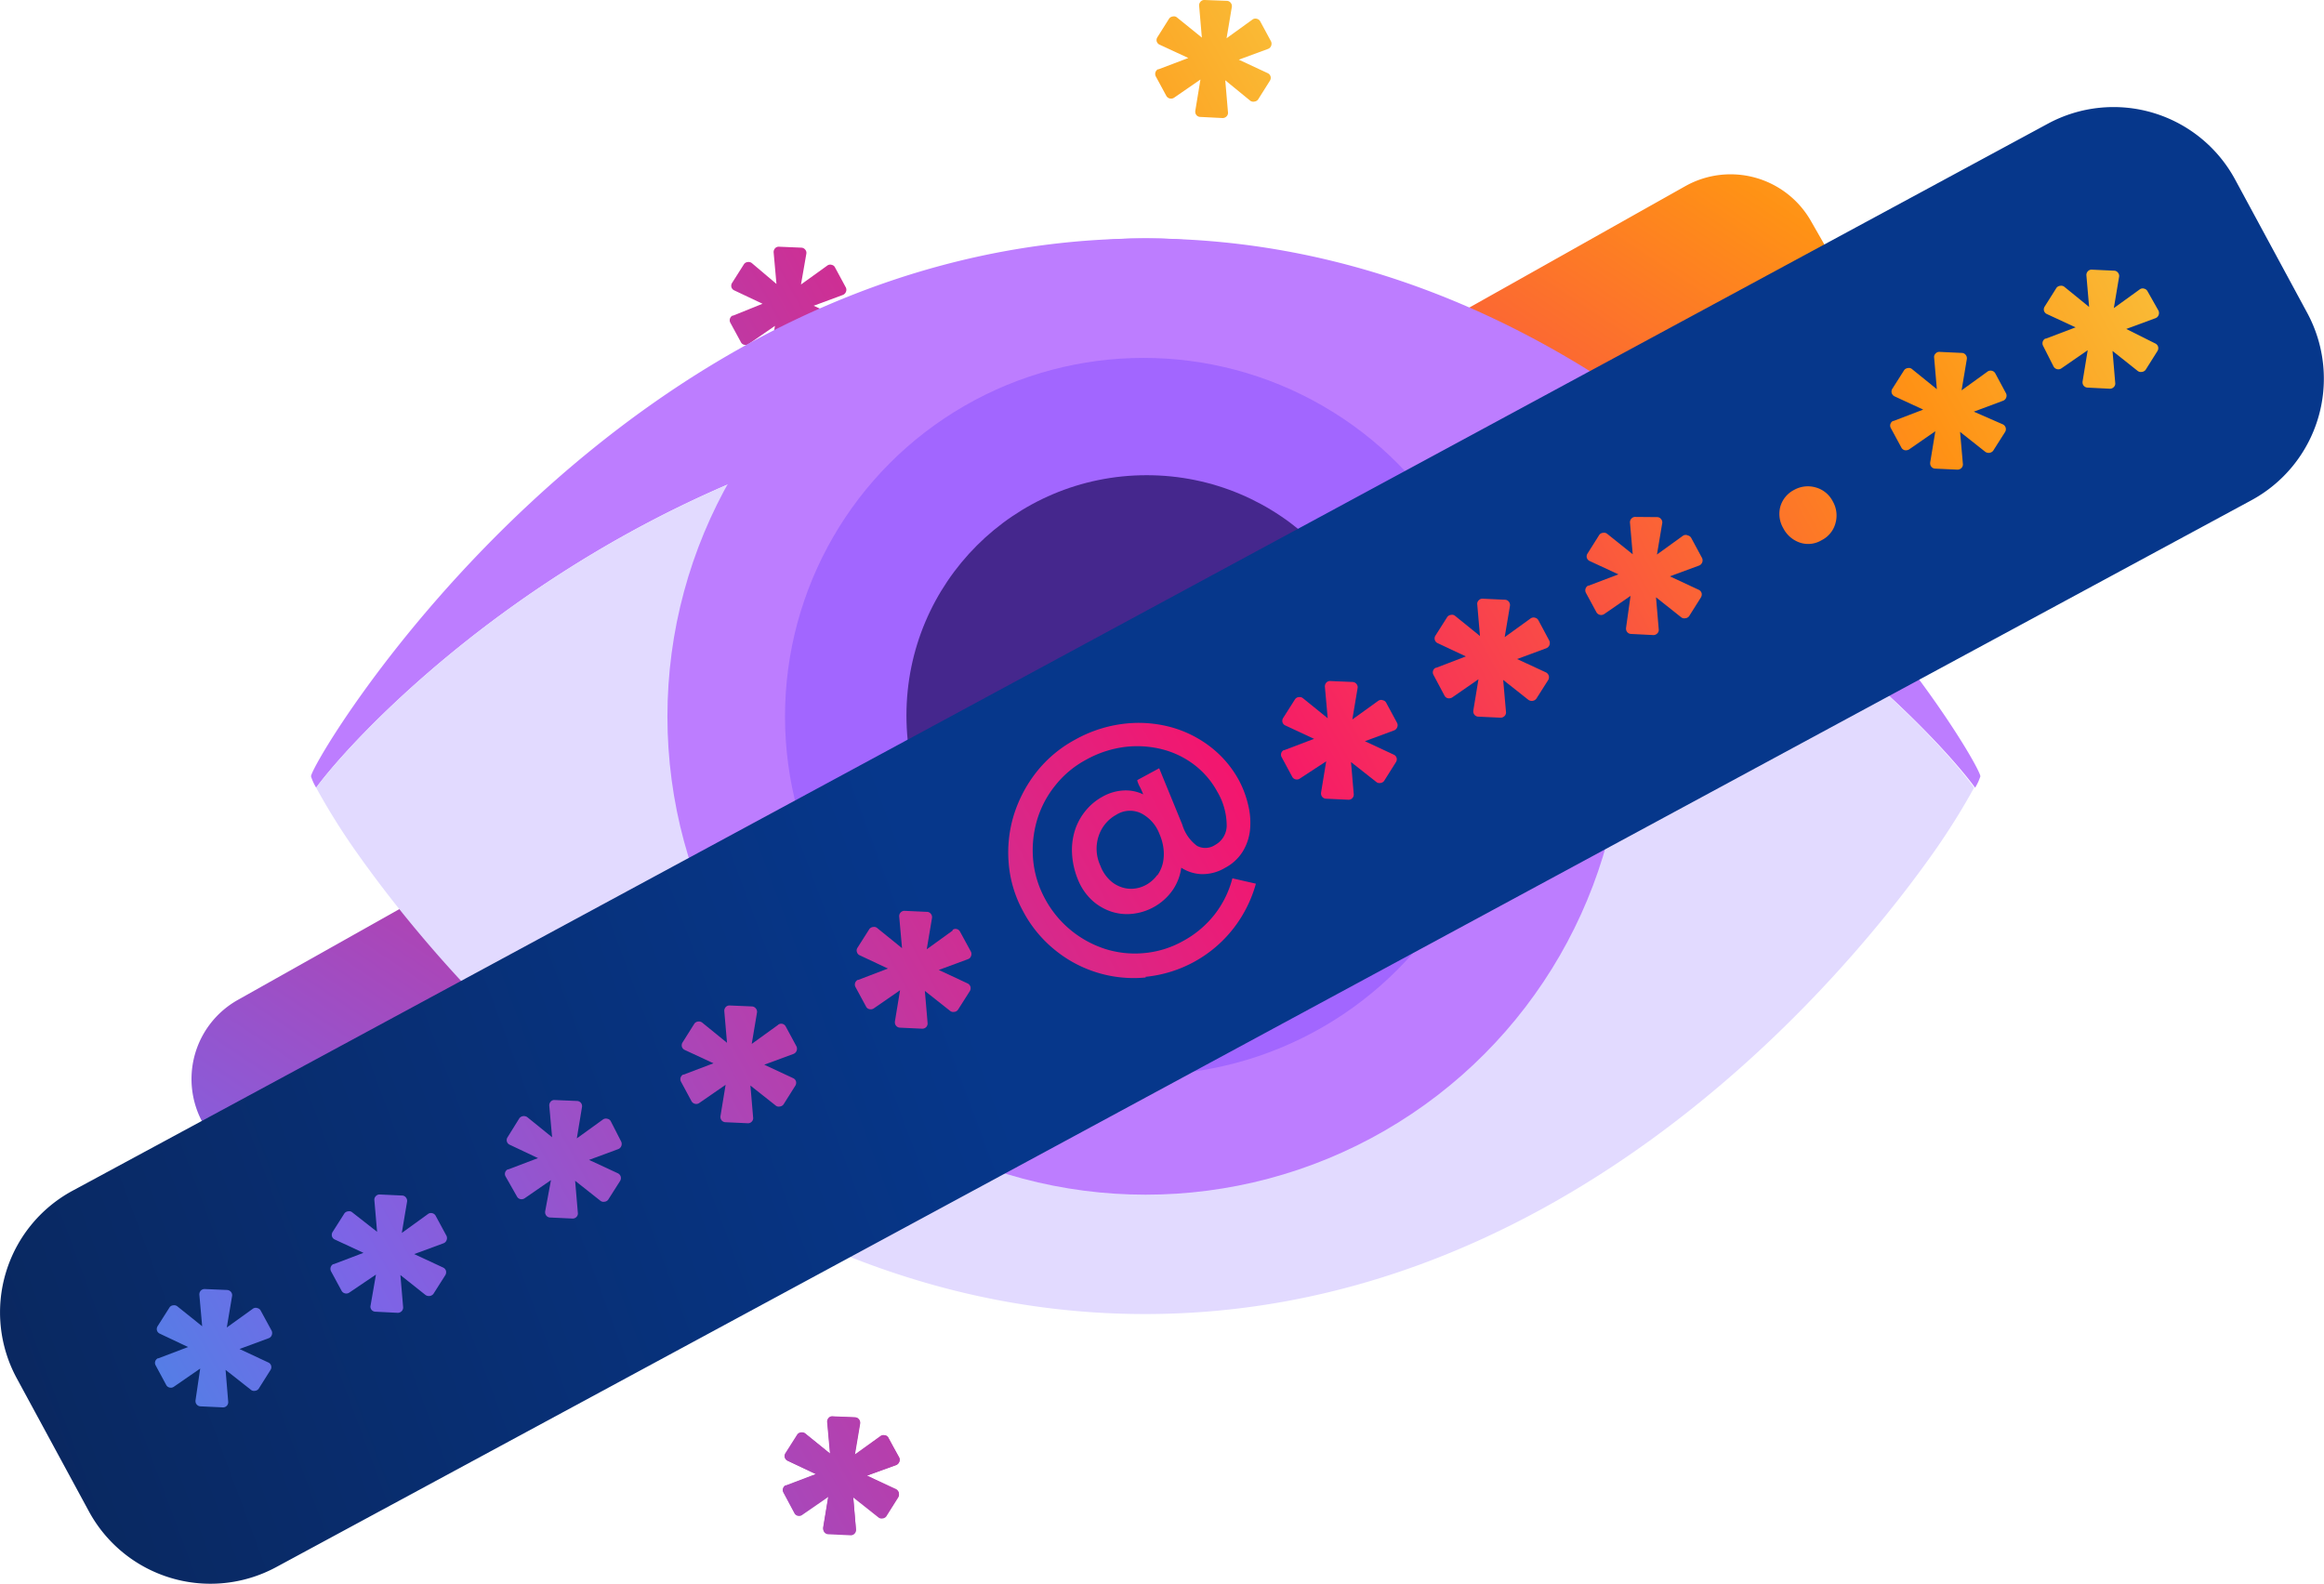 <svg xmlns="http://www.w3.org/2000/svg" xmlns:xlink="http://www.w3.org/1999/xlink" viewBox="0 0 247.26 168.52"><defs><linearGradient id="New_Gradient_Swatch_2" x1="265.35" y1="117.17" x2="-26.03" y2="120.4" gradientTransform="rotate(-28.38 149.04 80.036)" gradientUnits="userSpaceOnUse"><stop offset="0" stop-color="#f3ec5e"/><stop offset=".21" stop-color="#ff9215"/><stop offset=".49" stop-color="#f5156c"/><stop offset=".86" stop-color="#7d64e6"/><stop offset="1" stop-color="#3a8ee6"/></linearGradient><linearGradient id="New_Gradient_Swatch_2-3" x1="298.36" y1="5.15" x2="6.98" y2="8.39" xlink:href="#New_Gradient_Swatch_2"/><linearGradient id="New_Gradient_Swatch_2-5" x1="207.1" y1="5.21" x2="-84.28" y2="8.45" xlink:href="#New_Gradient_Swatch_2"/><linearGradient id="linear-gradient" x1="253.4" y1="-1.12" x2="1.78" y2="132.39" xlink:href="#New_Gradient_Swatch_2"/><linearGradient id="linear-gradient-2" x1="-70.65" y1="162.33" x2="100.14" y2="98.7" gradientUnits="userSpaceOnUse"><stop offset="0" stop-color="#0c1e44"/><stop offset="1" stop-color="#06378b"/></linearGradient><linearGradient id="New_Gradient_Swatch_2-7" x1="276.49" y1="73.04" x2="-14.89" y2="76.28" xlink:href="#New_Gradient_Swatch_2"/><linearGradient id="New_Gradient_Swatch_2-9" x1="276.49" y1="73.28" x2="-14.89" y2="76.51" xlink:href="#New_Gradient_Swatch_2"/><linearGradient id="New_Gradient_Swatch_2-11" x1="276.49" y1="73.51" x2="-14.89" y2="76.75" xlink:href="#New_Gradient_Swatch_2"/><linearGradient id="New_Gradient_Swatch_2-13" x1="276.5" y1="73.75" x2="-14.89" y2="76.98" xlink:href="#New_Gradient_Swatch_2"/><linearGradient id="New_Gradient_Swatch_2-15" x1="276.49" y1="72.81" x2="-14.9" y2="76.04" xlink:href="#New_Gradient_Swatch_2"/><linearGradient id="New_Gradient_Swatch_2-17" x1="276.5" y1="74.32" x2="-14.88" y2="77.56" xlink:href="#New_Gradient_Swatch_2"/><linearGradient id="New_Gradient_Swatch_2-19" x1="276.5" y1="74.52" x2="-14.88" y2="77.76" xlink:href="#New_Gradient_Swatch_2"/><linearGradient id="New_Gradient_Swatch_2-21" x1="276.51" y1="74.73" x2="-14.88" y2="77.97" xlink:href="#New_Gradient_Swatch_2"/><linearGradient id="New_Gradient_Swatch_2-23" x1="276.51" y1="75.14" x2="-14.87" y2="78.37" xlink:href="#New_Gradient_Swatch_2"/><linearGradient id="New_Gradient_Swatch_2-25" x1="276.51" y1="75.34" x2="-14.87" y2="78.58" xlink:href="#New_Gradient_Swatch_2"/><linearGradient id="New_Gradient_Swatch_2-27" x1="276.5" y1="74.04" x2="-14.88" y2="77.28" xlink:href="#New_Gradient_Swatch_2"/><linearGradient id="New_Gradient_Swatch_2-28" x1="276.54" y1="77.54" x2="-14.84" y2="80.78" xlink:href="#New_Gradient_Swatch_2"/><style>.cls-1{fill:url(#New_Gradient_Swatch_2)}.cls-2{fill:url(#New_Gradient_Swatch_2-3)}.cls-3{fill:url(#New_Gradient_Swatch_2-5)}.cls-5{fill:#bd7dff}.cls-10{fill:url(#New_Gradient_Swatch_2-7)}.cls-11{fill:url(#New_Gradient_Swatch_2-9)}.cls-12{fill:url(#New_Gradient_Swatch_2-11)}.cls-13{fill:url(#New_Gradient_Swatch_2-13)}.cls-14{fill:url(#New_Gradient_Swatch_2-15)}.cls-15{fill:url(#New_Gradient_Swatch_2-17)}.cls-16{fill:url(#New_Gradient_Swatch_2-19)}.cls-17{fill:url(#New_Gradient_Swatch_2-21)}.cls-18{fill:url(#New_Gradient_Swatch_2-23)}.cls-19{fill:url(#New_Gradient_Swatch_2-25)}</style></defs><g id="Layer_2" data-name="Layer 2"><g id="Layer_1-2" data-name="Layer 1"><path class="cls-1" d="M93.7 152.77l-2.78 2 .56-3.33a.55.55 0 00-.12-.44.52.52 0 00-.4-.21l-2.37-.1a.5.5 0 00-.43.16.59.59 0 00-.16.44l.3 3.36-2.63-2.13a.55.55 0 00-.44-.12.55.55 0 00-.4.21l-1.27 2a.54.54 0 00.24.8l3 1.42-3.16 1.2h-.07a.56.56 0 00-.23.75l1.18 2.22a.54.54 0 00.36.28.55.55 0 00.45-.08l2.81-1.94-.55 3.34a.2.2 0 000 .07.55.55 0 00.53.57l2.38.11a.55.55 0 00.42-.17.52.52 0 00.15-.43l-.29-3.42 2.68 2.12a.52.52 0 00.43.11.56.56 0 00.41-.22l1.26-2a.57.57 0 00.07-.46.59.59 0 00-.31-.35L92.24 157l3.12-1.15a.59.59 0 00.32-.32.57.57 0 000-.46L94.51 153a.5.5 0 00-.36-.29.55.55 0 00-.45.06z"/><path class="cls-1" d="M95.66 155.11a.57.57 0 010 .46.59.59 0 01-.32.32l-3.1 1.11 3.07 1.42a.59.59 0 01.31.35.57.57 0 01-.07.46l-1.26 2a.56.56 0 01-.41.22.52.52 0 01-.43-.11l-2.68-2.12.29 3.42a.52.52 0 01-.15.43.55.55 0 01-.42.17l-2.38-.11a.55.55 0 01-.53-.57.2.2 0 010-.07l.55-3.34-2.81 1.94a.55.55 0 01-.45.08.54.54 0 01-.36-.28l-1.13-2.08a.56.56 0 01.23-.75h.07l3.16-1.2-3-1.42a.54.54 0 01-.24-.8l1.27-2a.55.55 0 01.4-.21.55.55 0 01.44.12l2.63 2.13-.3-3.36a.59.59 0 01.16-.44.5.5 0 01.43-.16l2.37.1a.52.52 0 01.4.21.55.55 0 01.12.44l-.56 3.33 2.78-2a.55.55 0 01.45-.08.5.5 0 01.36.29z"/><path class="cls-2" d="M88 28.27l-2.78 2 .57-3.27a.52.52 0 00-.12-.44.55.55 0 00-.4-.21l-2.37-.1a.53.53 0 00-.43.16.6.6 0 00-.16.44l.3 3.36L80 28a.55.55 0 00-.44-.12.53.53 0 00-.4.22l-1.27 2a.57.57 0 00-.07.46.55.55 0 00.31.34l3 1.42L78 33.58h-.07a.56.56 0 00-.23.75l1.13 2.08a.54.54 0 00.36.28.55.55 0 00.45-.08l2.81-1.94-.55 3.35a.13.13 0 000 .06.55.55 0 00.53.57l2.38.11a.55.55 0 00.57-.6l-.29-3.41 2.68 2.11a.49.49 0 00.43.11.52.52 0 00.41-.21l1.26-2a.57.57 0 00.07-.46.55.55 0 00-.31-.34l-3.06-1.43 3.11-1.15a.59.59 0 00.32-.32.57.57 0 000-.46l-1.15-2.13a.5.5 0 00-.36-.29.52.52 0 00-.49.09z"/><path class="cls-2" d="M90 30.6a.57.57 0 010 .46.59.59 0 01-.32.32l-3.11 1.15L89.62 34a.55.55 0 01.31.34.57.57 0 01-.07.46l-1.26 2a.52.52 0 01-.41.21.49.49 0 01-.43-.11l-2.68-2.11.29 3.41a.55.55 0 01-.57.6l-2.38-.11a.55.55 0 01-.53-.57.13.13 0 010-.06l.55-3.35-2.81 1.94a.55.55 0 01-.45.08.54.54 0 01-.36-.28l-1.12-2.09a.56.56 0 01.23-.75H78l3.16-1.2-3-1.42a.55.55 0 01-.31-.34.57.57 0 01.07-.46l1.27-2a.53.53 0 01.4-.22.55.55 0 01.41.03l2.63 2.13-.3-3.36a.6.6 0 01.16-.44.53.53 0 01.43-.16l2.37.1a.55.55 0 01.4.21.52.52 0 01.12.44l-.56 3.34 2.78-2a.52.52 0 01.45-.09.5.5 0 01.36.29z"/><path class="cls-3" d="M133.27 2.07l-2.77 2 .56-3.33a.54.54 0 00-.12-.44.52.52 0 00-.41-.21L128.16 0a.52.52 0 00-.42.17.56.56 0 00-.16.43l.29 3.4-2.63-2.13a.5.5 0 00-.44-.12.59.59 0 00-.4.21l-1.26 2a.55.55 0 00-.07.45.54.54 0 00.3.34l3.06 1.42-3.16 1.2h-.07a.57.57 0 00-.23.76l1.12 2.07a.58.58 0 00.82.2l2.81-1.94-.55 3.35a.17.17 0 000 .07.54.54 0 00.53.56l2.38.12a.58.58 0 00.42-.18.52.52 0 00.15-.43l-.29-3.41L133 10.7a.54.54 0 00.44.11.56.56 0 00.41-.22l1.26-2a.58.58 0 00.07-.46.57.57 0 00-.31-.35l-3.07-1.43 3.12-1.15a.56.56 0 00.32-.32.61.61 0 000-.46l-1.15-2.13a.55.55 0 00-.37-.29.52.52 0 00-.45.07z"/><path class="cls-3" d="M135.24 4.4a.61.61 0 010 .46.56.56 0 01-.32.32l-3.12 1.15 3.07 1.43a.57.57 0 01.31.35.58.58 0 01-.07.46l-1.26 2a.56.56 0 01-.41.22.54.54 0 01-.44-.11l-2.67-2.12.29 3.41a.52.52 0 01-.15.43.58.58 0 01-.42.18l-2.38-.12a.54.54 0 01-.53-.56.17.17 0 010-.07l.55-3.35-2.81 1.94a.58.58 0 01-.82-.2L123 8.17a.57.57 0 01.23-.76h.07l3.16-1.2-3.06-1.42a.54.54 0 01-.3-.34.55.55 0 01.07-.45l1.26-2a.59.59 0 01.4-.21.5.5 0 01.44.12l2.6 2.09-.29-3.4a.56.56 0 01.16-.43.52.52 0 01.42-.17l2.37.11a.52.52 0 01.41.21.54.54 0 01.12.44l-.56 3.33 2.77-2a.52.52 0 01.45-.09.55.55 0 01.37.29z"/><path d="M179.3 19.81l-154 86.58a9.65 9.65 0 00-3.66 13.19l4.36 7.64a9.83 9.83 0 0013.31 3.62l154-86.57A9.66 9.66 0 00197 31.08l-4.37-7.64a9.84 9.84 0 00-13.33-3.63z" fill="url(#linear-gradient)"/><path class="cls-5" d="M121.89 42.33c51.67 0 83.82 35.34 88.25 41.48a5.53 5.53 0 00.56-1.21c0-1.64-33-57.23-88.81-57.23S33.09 81 33.09 82.6a5.49 5.49 0 00.55 1.21c4.43-6.14 36.59-41.48 88.25-41.48z"/><path d="M121.89 42.33c-51.66 0-83.82 35.34-88.25 41.48a71 71 0 004.39 7c11.18 15.82 40.7 49 83.8 49s72.63-33.22 83.81-49a72.88 72.88 0 004.39-7c-4.32-6.14-36.47-41.48-88.14-41.48z" fill="#e2daff"/><circle class="cls-5" cx="121.89" cy="76.23" r="50.88"/><circle cx="121.67" cy="76.23" r="38.15" fill="#a266ff"/><circle cx="122" cy="76.12" r="25.56" fill="#45278d"/><path d="M32.52 113.3L217.9 13.15a14.7 14.7 0 0119.93 6l7.66 14.17a14.71 14.71 0 01-6 19.93L29.36 166.75a14.71 14.71 0 01-19.93-6l-7.66-14.13a14.71 14.71 0 015.95-19.93l24.8-13.39" fill="url(#linear-gradient-2)"/><path class="cls-10" d="M45.52 129.18l-2.77 2 .56-3.33a.57.57 0 00-.12-.44.52.52 0 00-.41-.21l-2.37-.11a.52.52 0 00-.42.17.53.53 0 00-.16.43l.29 3.37-2.63-2.06a.5.5 0 00-.44-.12.57.57 0 00-.4.21l-1.27 2a.59.59 0 00-.06.45.54.54 0 00.3.34l3.05 1.42-3.16 1.2h-.06a.57.57 0 00-.23.76l1.12 2.07a.55.55 0 00.37.28.56.56 0 00.45-.08l2.84-1.92-.59 3.39a.54.54 0 00.53.56l2.37.12a.58.58 0 00.43-.18.56.56 0 00.15-.43l-.29-3.41 2.67 2.12a.62.62 0 00.84-.11l1.27-2a.62.62 0 00.07-.46.57.57 0 00-.31-.35l-3.07-1.43 3.12-1.15a.56.56 0 00.32-.32.61.61 0 000-.46l-1.15-2.13a.55.55 0 00-.37-.29.52.52 0 00-.47.1z"/><path class="cls-10" d="M47.49 131.51a.61.61 0 010 .46.56.56 0 01-.32.32l-3.12 1.15 3.07 1.43a.57.57 0 01.31.35.62.62 0 01-.07.46l-1.27 2a.62.62 0 01-.84.11l-2.67-2.12.29 3.41a.56.56 0 01-.15.43.58.58 0 01-.43.18l-2.37-.12a.54.54 0 01-.53-.56V139l.56-3.35-2.81 1.94a.56.56 0 01-.45.08.55.55 0 01-.37-.28l-1.12-2.07a.57.57 0 01.23-.76h.06l3.16-1.2-3.05-1.42a.54.54 0 01-.3-.34.59.59 0 01.06-.45l1.27-2a.57.57 0 01.4-.21.5.5 0 01.44.12l2.63 2.13-.29-3.37a.53.53 0 01.16-.43.52.52 0 01.42-.17l2.37.11a.52.52 0 01.41.21.57.57 0 01.12.44l-.56 3.33 2.77-2a.52.52 0 01.45-.09.55.55 0 01.37.29z"/><path class="cls-11" d="M64.14 119.12l-2.77 2 .55-3.33a.55.55 0 00-.52-.65l-2.37-.1a.5.5 0 00-.43.16.59.59 0 00-.16.44l.3 3.36-2.63-2.13a.62.62 0 00-.84.09L54 121a.54.54 0 00.24.8l3 1.42-3.16 1.2h-.06a.54.54 0 00-.23.75L55 127.3a.54.54 0 00.36.28.59.59 0 00.45-.08l2.81-1.94-.62 3.34v.07a.55.55 0 00.54.57l2.37.11a.55.55 0 00.42-.17.52.52 0 00.15-.43l-.29-3.42 2.68 2.12a.52.52 0 00.43.11.55.55 0 00.41-.22l1.27-2a.61.61 0 00.06-.46.59.59 0 00-.31-.35l-3.06-1.42 3.11-1.15a.56.56 0 00.32-.32.61.61 0 000-.46l-1.1-2.15a.5.5 0 00-.36-.29.55.55 0 00-.5.08z"/><path class="cls-11" d="M66.11 121.46a.61.61 0 010 .46.56.56 0 01-.32.32l-3.11 1.15 3.06 1.42a.59.59 0 01.31.35.61.61 0 01-.06.46l-1.27 2a.55.55 0 01-.41.22.52.52 0 01-.43-.11l-2.68-2.12.29 3.42a.52.52 0 01-.15.43.55.55 0 01-.42.17l-2.37-.11A.55.55 0 0158 129v-.07l.55-3.34-2.81 1.94a.59.59 0 01-.45.08.54.54 0 01-.36-.28l-1.12-2.08a.54.54 0 01.23-.75h.06l3.16-1.2-3-1.42A.54.54 0 0154 121l1.27-2a.62.62 0 01.84-.09l2.63 2.09-.3-3.36a.59.59 0 01.16-.44.5.5 0 01.43-.16l2.37.1a.55.55 0 01.52.65l-.55 3.33 2.77-2a.55.55 0 01.45-.08.5.5 0 01.36.29z"/><path class="cls-12" d="M82.75 109.07l-2.77 2 .56-3.33a.54.54 0 00-.12-.44.56.56 0 00-.41-.22l-2.37-.1a.54.54 0 00-.42.16.6.6 0 00-.16.44l.29 3.37-2.63-2.14a.57.57 0 00-.44-.12.54.54 0 00-.4.22l-1.26 2a.58.58 0 00-.07.46.56.56 0 00.3.34l3.06 1.42-3.16 1.2h-.07a.56.56 0 00-.23.75l1.12 2.08a.58.58 0 00.37.28.55.55 0 00.45-.08l2.81-1.94-.55 3.35a.15.15 0 000 .07.55.55 0 00.53.56l2.38.11a.53.53 0 00.42-.17.52.52 0 00.15-.43l-.29-3.41 2.67 2.11a.5.5 0 00.44.12.56.56 0 00.41-.22l1.26-2a.59.59 0 00.07-.45.54.54 0 00-.31-.35l-3.07-1.43 3.12-1.15a.59.59 0 00.32-.32.61.61 0 000-.46l-1.15-2.13a.55.55 0 00-.37-.29.52.52 0 00-.48.14z"/><path class="cls-12" d="M84.72 111.4a.61.61 0 010 .46.59.59 0 01-.32.32l-3.12 1.15 3.07 1.43a.54.54 0 01.31.35.59.59 0 01-.07.45l-1.26 2a.56.56 0 01-.41.22.5.5 0 01-.44-.12l-2.67-2.11.29 3.41a.52.52 0 01-.15.43.53.53 0 01-.42.17l-2.38-.11a.55.55 0 01-.53-.56.15.15 0 010-.07l.55-3.35-2.81 1.94a.55.55 0 01-.45.08.58.58 0 01-.37-.28l-1.12-2.08a.56.56 0 01.23-.75h.07l3.16-1.2-3.06-1.42a.56.56 0 01-.3-.34.58.58 0 01.07-.46l1.26-2a.54.54 0 01.4-.22.57.57 0 01.44.12l2.66 2.14-.29-3.37a.6.6 0 01.16-.44.54.54 0 01.42-.16l2.37.1a.56.56 0 01.41.22.54.54 0 01.12.44l-.54 3.3 2.77-2a.52.52 0 01.45-.09.55.55 0 01.37.29z"/><path class="cls-13" d="M101.37 99l-2.77 2 .56-3.33a.57.57 0 00-.12-.44.52.52 0 00-.41-.21l-2.37-.11a.54.54 0 00-.43.17.56.56 0 00-.16.43l.3 3.37-2.63-2.13a.5.5 0 00-.44-.12.57.57 0 00-.4.21l-1.27 2a.51.51 0 00-.06.45.53.53 0 00.3.35l3 1.41-3.16 1.21h-.06a.56.56 0 00-.23.76l1.12 2.07a.51.51 0 00.36.28.58.58 0 00.45-.07l2.81-1.94-.55 3.34v.07a.56.56 0 00.54.57l2.37.11a.59.59 0 00.42-.17.56.56 0 00.15-.44l-.29-3.41 2.68 2.12a.53.53 0 00.44.11.54.54 0 00.4-.22l1.27-2a.62.62 0 00.06-.46.59.59 0 00-.31-.35l-3.06-1.43 3.11-1.15a.51.51 0 00.32-.32.61.61 0 000-.46l-1.16-2.13a.54.54 0 00-.81-.2z"/><path class="cls-13" d="M103.34 101.34a.61.61 0 010 .46.51.51 0 01-.32.32l-3.11 1.15 3.09 1.43a.59.59 0 01.31.35.62.62 0 01-.06.46l-1.27 2a.54.54 0 01-.4.22.53.53 0 01-.44-.11l-2.68-2.12.29 3.41a.56.56 0 01-.15.44.59.59 0 01-.42.17l-2.37-.11a.56.56 0 01-.54-.57v-.07l.55-3.34-2.82 1.96a.58.58 0 01-.45.07.51.51 0 01-.36-.28l-1.12-2.07a.56.56 0 01.23-.76h.06l3.16-1.21-3-1.41a.53.53 0 01-.3-.35.51.51 0 01.06-.45l1.27-2a.57.57 0 01.4-.21.5.5 0 01.44.12l2.61 2.07-.3-3.37a.56.56 0 01.16-.43.54.54 0 01.43-.17l2.37.11a.52.52 0 01.41.21.57.57 0 01.12.44l-.59 3.3 2.77-2a.54.54 0 01.81.2z"/><path class="cls-14" d="M26.91 139.24l-2.78 2 .56-3.33a.56.56 0 00-.11-.45.59.59 0 00-.41-.21l-2.37-.1a.56.56 0 00-.43.16.6.6 0 00-.16.44l.3 3.36-2.63-2.11a.55.55 0 00-.44-.12.53.53 0 00-.4.22l-1.27 2a.58.58 0 00-.07.46.55.55 0 00.31.34l3 1.42-3.16 1.2h-.06a.54.54 0 00-.23.75l1.12 2.08a.54.54 0 00.36.28.55.55 0 00.45-.08l2.81-1.94-.5 3.39v.07a.55.55 0 00.53.56l2.38.11a.55.55 0 00.57-.6l-.28-3.39 2.68 2.11a.52.52 0 00.43.12.56.56 0 00.41-.22l1.26-2a.55.55 0 00.07-.45.54.54 0 00-.31-.35l-3.06-1.43 3.11-1.15a.53.53 0 00.32-.32.61.61 0 000-.46l-1.16-2.13a.53.53 0 00-.36-.29.52.52 0 00-.48.06z"/><path class="cls-14" d="M28.88 141.57a.61.61 0 010 .46.53.53 0 01-.32.32l-3.11 1.15 3.06 1.43a.54.54 0 01.31.35.55.55 0 01-.07.45l-1.26 2a.56.56 0 01-.41.22.52.52 0 01-.43-.12L24 145.75l.29 3.41a.55.55 0 01-.57.6l-2.38-.11a.55.55 0 01-.53-.56v-.07l.55-3.35-2.81 1.94a.55.55 0 01-.45.08.54.54 0 01-.36-.28l-1.12-2.08a.54.54 0 01.23-.75h.06l3.16-1.2-3-1.42a.55.55 0 01-.31-.34.58.58 0 01.07-.46l1.27-2a.53.53 0 01.4-.22.55.55 0 01.44.12l2.63 2.13-.3-3.36a.6.6 0 01.16-.44.56.56 0 01.43-.16l2.37.1a.59.59 0 01.41.21.56.56 0 01.11.45l-.56 3.33 2.78-2a.52.52 0 01.45-.09.53.53 0 01.36.29z"/><path class="cls-15" d="M146.66 74.55l-2.78 2 .56-3.34a.52.52 0 00-.12-.44.55.55 0 00-.4-.21l-2.37-.1a.53.53 0 00-.43.16.6.6 0 00-.16.44l.3 3.36-2.63-2.13a.55.55 0 00-.44-.12.53.53 0 00-.4.22l-1.27 2a.57.57 0 00-.07.46.55.55 0 00.31.34l3.05 1.42-3.16 1.2h-.06a.54.54 0 00-.23.75l1.12 2.08a.54.54 0 00.36.28.55.55 0 00.45-.08L141.1 81l-.55 3.35a.13.13 0 000 .06.55.55 0 00.53.57l2.38.11a.55.55 0 00.57-.6l-.29-3.41 2.68 2.11a.52.52 0 00.43.12.56.56 0 00.41-.22l1.26-2a.57.57 0 00.07-.46.55.55 0 00-.31-.34l-3.06-1.43 3.11-1.15a.59.59 0 00.32-.32.57.57 0 000-.46l-1.15-2.13a.5.5 0 00-.36-.29.52.52 0 00-.48.04z"/><path class="cls-15" d="M148.62 76.88a.57.57 0 010 .46.59.59 0 01-.32.32l-3.11 1.15 3.06 1.43a.55.55 0 01.31.34.57.57 0 01-.07.46l-1.26 2a.56.56 0 01-.41.22.52.52 0 01-.43-.12l-2.68-2.11.29 3.41a.55.55 0 01-.57.6l-2.36-.04a.55.55 0 01-.53-.57.13.13 0 010-.06l.56-3.37-2.81 1.94a.55.55 0 01-.45.08.54.54 0 01-.36-.28l-1.12-2.08a.54.54 0 01.23-.75h.06l3.16-1.2-3.05-1.42a.55.55 0 01-.31-.34.57.57 0 01.07-.46l1.27-2a.53.53 0 01.4-.22.55.55 0 01.44.12l2.63 2.13-.3-3.36a.6.6 0 01.16-.44.53.53 0 01.43-.16l2.37.1a.55.55 0 01.4.21.52.52 0 01.12.44l-.56 3.34 2.78-2a.52.52 0 01.45-.09.5.5 0 01.36.29z"/><path class="cls-16" d="M162.86 65.79l-2.77 2 .56-3.33a.57.57 0 00-.12-.44.52.52 0 00-.41-.21l-2.37-.11a.51.51 0 00-.42.17.5.5 0 00-.16.43l.29 3.37-2.63-2.13a.5.5 0 00-.44-.12.57.57 0 00-.4.21l-1.27 2a.55.55 0 00.24.8l3 1.41-3.16 1.21h-.06a.55.55 0 00-.23.75l1.17 2.2a.55.55 0 00.36.29.67.67 0 00.46-.08l2.8-1.94-.55 3.34v.07a.55.55 0 00.53.57l2.37.11a.59.59 0 00.42-.17.54.54 0 00.16-.43l-.3-3.42 2.68 2.12a.62.62 0 00.84-.11l1.27-2a.57.57 0 00.06-.46.61.61 0 00-.3-.35l-3.07-1.42 3.11-1.15a.59.59 0 00.33-.33.63.63 0 000-.45L163.68 66a.55.55 0 00-.37-.28.55.55 0 00-.45.07z"/><path class="cls-16" d="M164.83 68.13a.63.63 0 010 .45.59.59 0 01-.33.33l-3.11 1.15 3.07 1.42a.61.61 0 01.3.35.57.57 0 01-.06.46l-1.27 2a.62.62 0 01-.84.11l-2.68-2.12.3 3.42a.54.54 0 01-.16.43.59.59 0 01-.42.17l-2.37-.11a.55.55 0 01-.53-.57v-.07l.55-3.34-2.8 1.94a.67.67 0 01-.46.08.55.55 0 01-.36-.29l-1.12-2.07a.55.55 0 01.23-.75h.06L156 69.9l-3-1.41a.55.55 0 01-.24-.8l1.27-2a.57.57 0 01.4-.21.5.5 0 01.44.12l2.63 2.13-.29-3.37a.5.5 0 01.16-.43.51.51 0 01.42-.17l2.37.11a.52.52 0 01.41.21.57.57 0 01.12.44l-.56 3.33 2.77-2a.55.55 0 01.45-.08.55.55 0 01.37.28z"/><path class="cls-17" d="M179.06 57l-2.77 2 .56-3.33a.54.54 0 00-.12-.44.52.52 0 00-.41-.21L174 55a.52.52 0 00-.42.17.56.56 0 00-.16.43l.29 3.37L171 56.8a.53.53 0 00-.44-.11.55.55 0 00-.4.21l-1.26 2a.55.55 0 00-.07.45.56.56 0 00.3.34l3.06 1.42-3.16 1.2h-.07a.57.57 0 00-.23.76l1.12 2.07a.58.58 0 00.82.2l2.81-1.94-.48 3.42a.17.17 0 000 .07.55.55 0 00.53.56l2.38.12a.58.58 0 00.42-.18.52.52 0 00.15-.43l-.29-3.41 2.67 2.12a.53.53 0 00.44.11.56.56 0 00.41-.22l1.26-2a.62.62 0 00.07-.46.57.57 0 00-.31-.35l-3.07-1.43 3.12-1.15a.59.59 0 00.32-.32.61.61 0 000-.46l-1.15-2.13a.55.55 0 00-.37-.29.52.52 0 00-.52.03z"/><path class="cls-17" d="M181 59.37a.61.61 0 010 .46.59.59 0 01-.32.32l-3.12 1.15 3.07 1.43a.57.57 0 01.31.35.62.62 0 01-.07.46l-1.26 2a.56.56 0 01-.41.22.53.53 0 01-.44-.11l-2.67-2.12.29 3.41a.52.52 0 01-.15.43.58.58 0 01-.42.18l-2.38-.12a.55.55 0 01-.53-.56.17.17 0 010-.07l.55-3.35-2.81 1.94a.58.58 0 01-.82-.2l-1.12-2.07a.57.57 0 01.23-.76h.07l3.16-1.2-3.06-1.42a.56.56 0 01-.3-.34.55.55 0 01.07-.45l1.26-2a.55.55 0 01.4-.21.53.53 0 01.44.11l2.63 2.14-.29-3.37a.56.56 0 01.16-.43.52.52 0 01.53-.19l2.37.11a.52.52 0 01.41.21.54.54 0 01.12.44l-.56 3.33 2.77-2a.52.52 0 01.45-.09.55.55 0 01.37.29z"/><path class="cls-18" d="M211.47 39.53l-2.77 2 .56-3.33a.57.57 0 00-.12-.44.52.52 0 00-.41-.21l-2.37-.11a.51.51 0 00-.42.17.5.5 0 00-.16.43l.29 3.37-2.63-2.13a.5.5 0 00-.44-.12.57.57 0 00-.4.21l-1.27 2a.56.56 0 00-.06.46.59.59 0 00.3.34l3.05 1.41-3.16 1.21h-.06a.55.55 0 00-.23.75l1.12 2.07a.55.55 0 00.36.29.67.67 0 00.46-.08l2.8-1.94-.55 3.34v.07a.55.55 0 00.53.57l2.37.11a.59.59 0 00.42-.17.54.54 0 00.16-.43l-.3-3.42 2.68 2.12a.62.62 0 00.84-.11l1.27-2a.57.57 0 00.06-.46.58.58 0 00-.3-.35L210 43.8l3.11-1.16a.55.55 0 00.33-.32.58.58 0 000-.45l-1.15-2.14a.55.55 0 00-.37-.28.55.55 0 00-.45.08z"/><path class="cls-18" d="M213.44 41.87a.58.58 0 010 .45.55.55 0 01-.33.32L210 43.8l3.07 1.42a.58.58 0 01.3.35.57.57 0 01-.06.46l-1.27 2a.62.62 0 01-.84.11L208.54 46l.3 3.42a.54.54 0 01-.16.43.59.59 0 01-.42.17l-2.37-.02a.55.55 0 01-.53-.57v-.07l.55-3.34-2.8 1.94a.67.67 0 01-.46.08.55.55 0 01-.36-.29l-1.12-2.07a.55.55 0 01.23-.75h.06l3.16-1.21-3.05-1.41a.59.59 0 01-.3-.34.56.56 0 01.06-.46l1.27-2a.57.57 0 01.4-.21.5.5 0 01.44.12l2.63 2.13-.29-3.37a.5.5 0 01.16-.43.51.51 0 01.42-.17l2.37.11a.52.52 0 01.41.21.57.57 0 01.12.44l-.56 3.33 2.77-2a.55.55 0 01.45-.08.55.55 0 01.37.28z"/><path class="cls-19" d="M227.67 30.78l-2.77 2 .56-3.33a.54.54 0 00-.12-.44.52.52 0 00-.41-.21l-2.37-.11a.52.52 0 00-.42.17.56.56 0 00-.16.43l.29 3.37-2.63-2.14a.53.53 0 00-.44-.11.55.55 0 00-.4.21l-1.26 2a.55.55 0 00-.07.45.56.56 0 00.3.34l3.06 1.42-3.16 1.2h-.07a.57.57 0 00-.23.76l1.12 2.21a.58.58 0 00.82.2l2.81-1.94-.55 3.35a.17.17 0 000 .07.55.55 0 00.53.56l2.38.12a.58.58 0 00.42-.18.52.52 0 00.15-.43l-.29-3.41 2.67 2.12a.54.54 0 00.44.11.56.56 0 00.41-.22l1.26-2a.58.58 0 00.07-.46.57.57 0 00-.31-.35L226.22 35l3.12-1.15a.56.56 0 00.32-.32.61.61 0 000-.46L228.49 31a.55.55 0 00-.37-.29.52.52 0 00-.45.07z"/><path class="cls-19" d="M229.64 33.11a.61.61 0 010 .46.56.56 0 01-.32.32l-3.1 1.11 3.07 1.43a.57.57 0 01.31.35.58.58 0 01-.07.46l-1.26 2a.56.56 0 01-.41.22.54.54 0 01-.44-.11l-2.67-2.12.25 3.47a.52.52 0 01-.15.43.58.58 0 01-.42.18l-2.38-.12a.55.55 0 01-.53-.56.17.17 0 010-.07l.55-3.35-2.81 1.94a.58.58 0 01-.82-.2l-1.12-2.07a.57.57 0 01.23-.76h.07l3.16-1.2-3.06-1.42a.56.56 0 01-.3-.34.55.55 0 01.07-.45l1.26-2a.55.55 0 01.4-.21.53.53 0 01.44.11l2.63 2.14-.22-3.44a.56.56 0 01.16-.43.52.52 0 01.42-.17l2.37.11a.52.52 0 01.41.21.54.54 0 01.12.44l-.56 3.33 2.77-2a.52.52 0 01.45-.09.55.55 0 01.37.29z"/><path d="M121.91 104a13.25 13.25 0 01-9.64-2.9 13.22 13.22 0 01-3.41-4.13 12.71 12.71 0 01-1.54-5.11 13.56 13.56 0 01.55-5.16 14.29 14.29 0 012.43-4.59 13.24 13.24 0 014.12-3.43 14 14 0 015.21-1.68 13.15 13.15 0 015 .38 12.09 12.09 0 014.19 2.11 11.3 11.3 0 013 3.54 10.73 10.73 0 011 2.71 7.82 7.82 0 01.17 2.61 5.49 5.49 0 01-.79 2.28 4.86 4.86 0 01-1.87 1.71 4.64 4.64 0 01-2.59.66 4.24 4.24 0 01-2.06-.68 5.51 5.51 0 01-.87 2.32 6 6 0 01-4.27 2.58 5.34 5.34 0 01-2.25-.21 5.72 5.72 0 01-2.08-1.2 6.14 6.14 0 01-1.57-2.34 8.46 8.46 0 01-.59-2.87 7 7 0 01.39-2.48 6.39 6.39 0 011.18-2 6.05 6.05 0 011.67-1.35 5.09 5.09 0 012.34-.67 4.26 4.26 0 012 .42 7.35 7.35 0 00-.35-.79 3.29 3.29 0 01-.21-.46.9.9 0 01-.07-.27l2.33-1.26 2.46 6a4.34 4.34 0 001.57 2.26 1.88 1.88 0 001.92-.1 2.36 2.36 0 001.23-2.21 7.12 7.12 0 00-1-3.46 9 9 0 00-2.37-2.8 9.5 9.5 0 00-3.35-1.67 10.85 10.85 0 00-4-.3 11.34 11.34 0 00-4.21 1.36 10.49 10.49 0 00-3.33 2.78 10.71 10.71 0 00-1.93 3.71 11.41 11.41 0 00-.4 4.17 10.69 10.69 0 001.26 4.14 11.14 11.14 0 006.39 5.34 10.44 10.44 0 004.1.45 10.29 10.29 0 004.11-1.24 10.79 10.79 0 003.43-2.85 10.55 10.55 0 001.91-3.87l2.5.57a13.7 13.7 0 01-2.32 4.67 13.51 13.51 0 01-9.43 5.24zm1.22-10.86a3.73 3.73 0 00.6-1.35 4.71 4.71 0 00.06-1.5 5.47 5.47 0 00-.42-1.53 4.1 4.1 0 00-1.87-2.18 2.71 2.71 0 00-2.72.1 4 4 0 00-1.88 2.24 4.27 4.27 0 00.18 3.2 4 4 0 00.84 1.36 3.3 3.3 0 001.18.83 3.13 3.13 0 001.39.25 3.34 3.34 0 001.46-.42 3.63 3.63 0 001.18-1.05z" fill="url(#New_Gradient_Swatch_2-27)"/><path d="M189.42 53.89a2.91 2.91 0 011.45-1.76 3 3 0 012.31-.27 2.91 2.91 0 011.82 1.49 3 3 0 01.28 2.33 2.84 2.84 0 01-1.48 1.8 2.76 2.76 0 01-2.31.25 3.13 3.13 0 01-1.76-1.53 3 3 0 01-.31-2.31z" fill="url(#New_Gradient_Swatch_2-28)"/></g></g></svg>